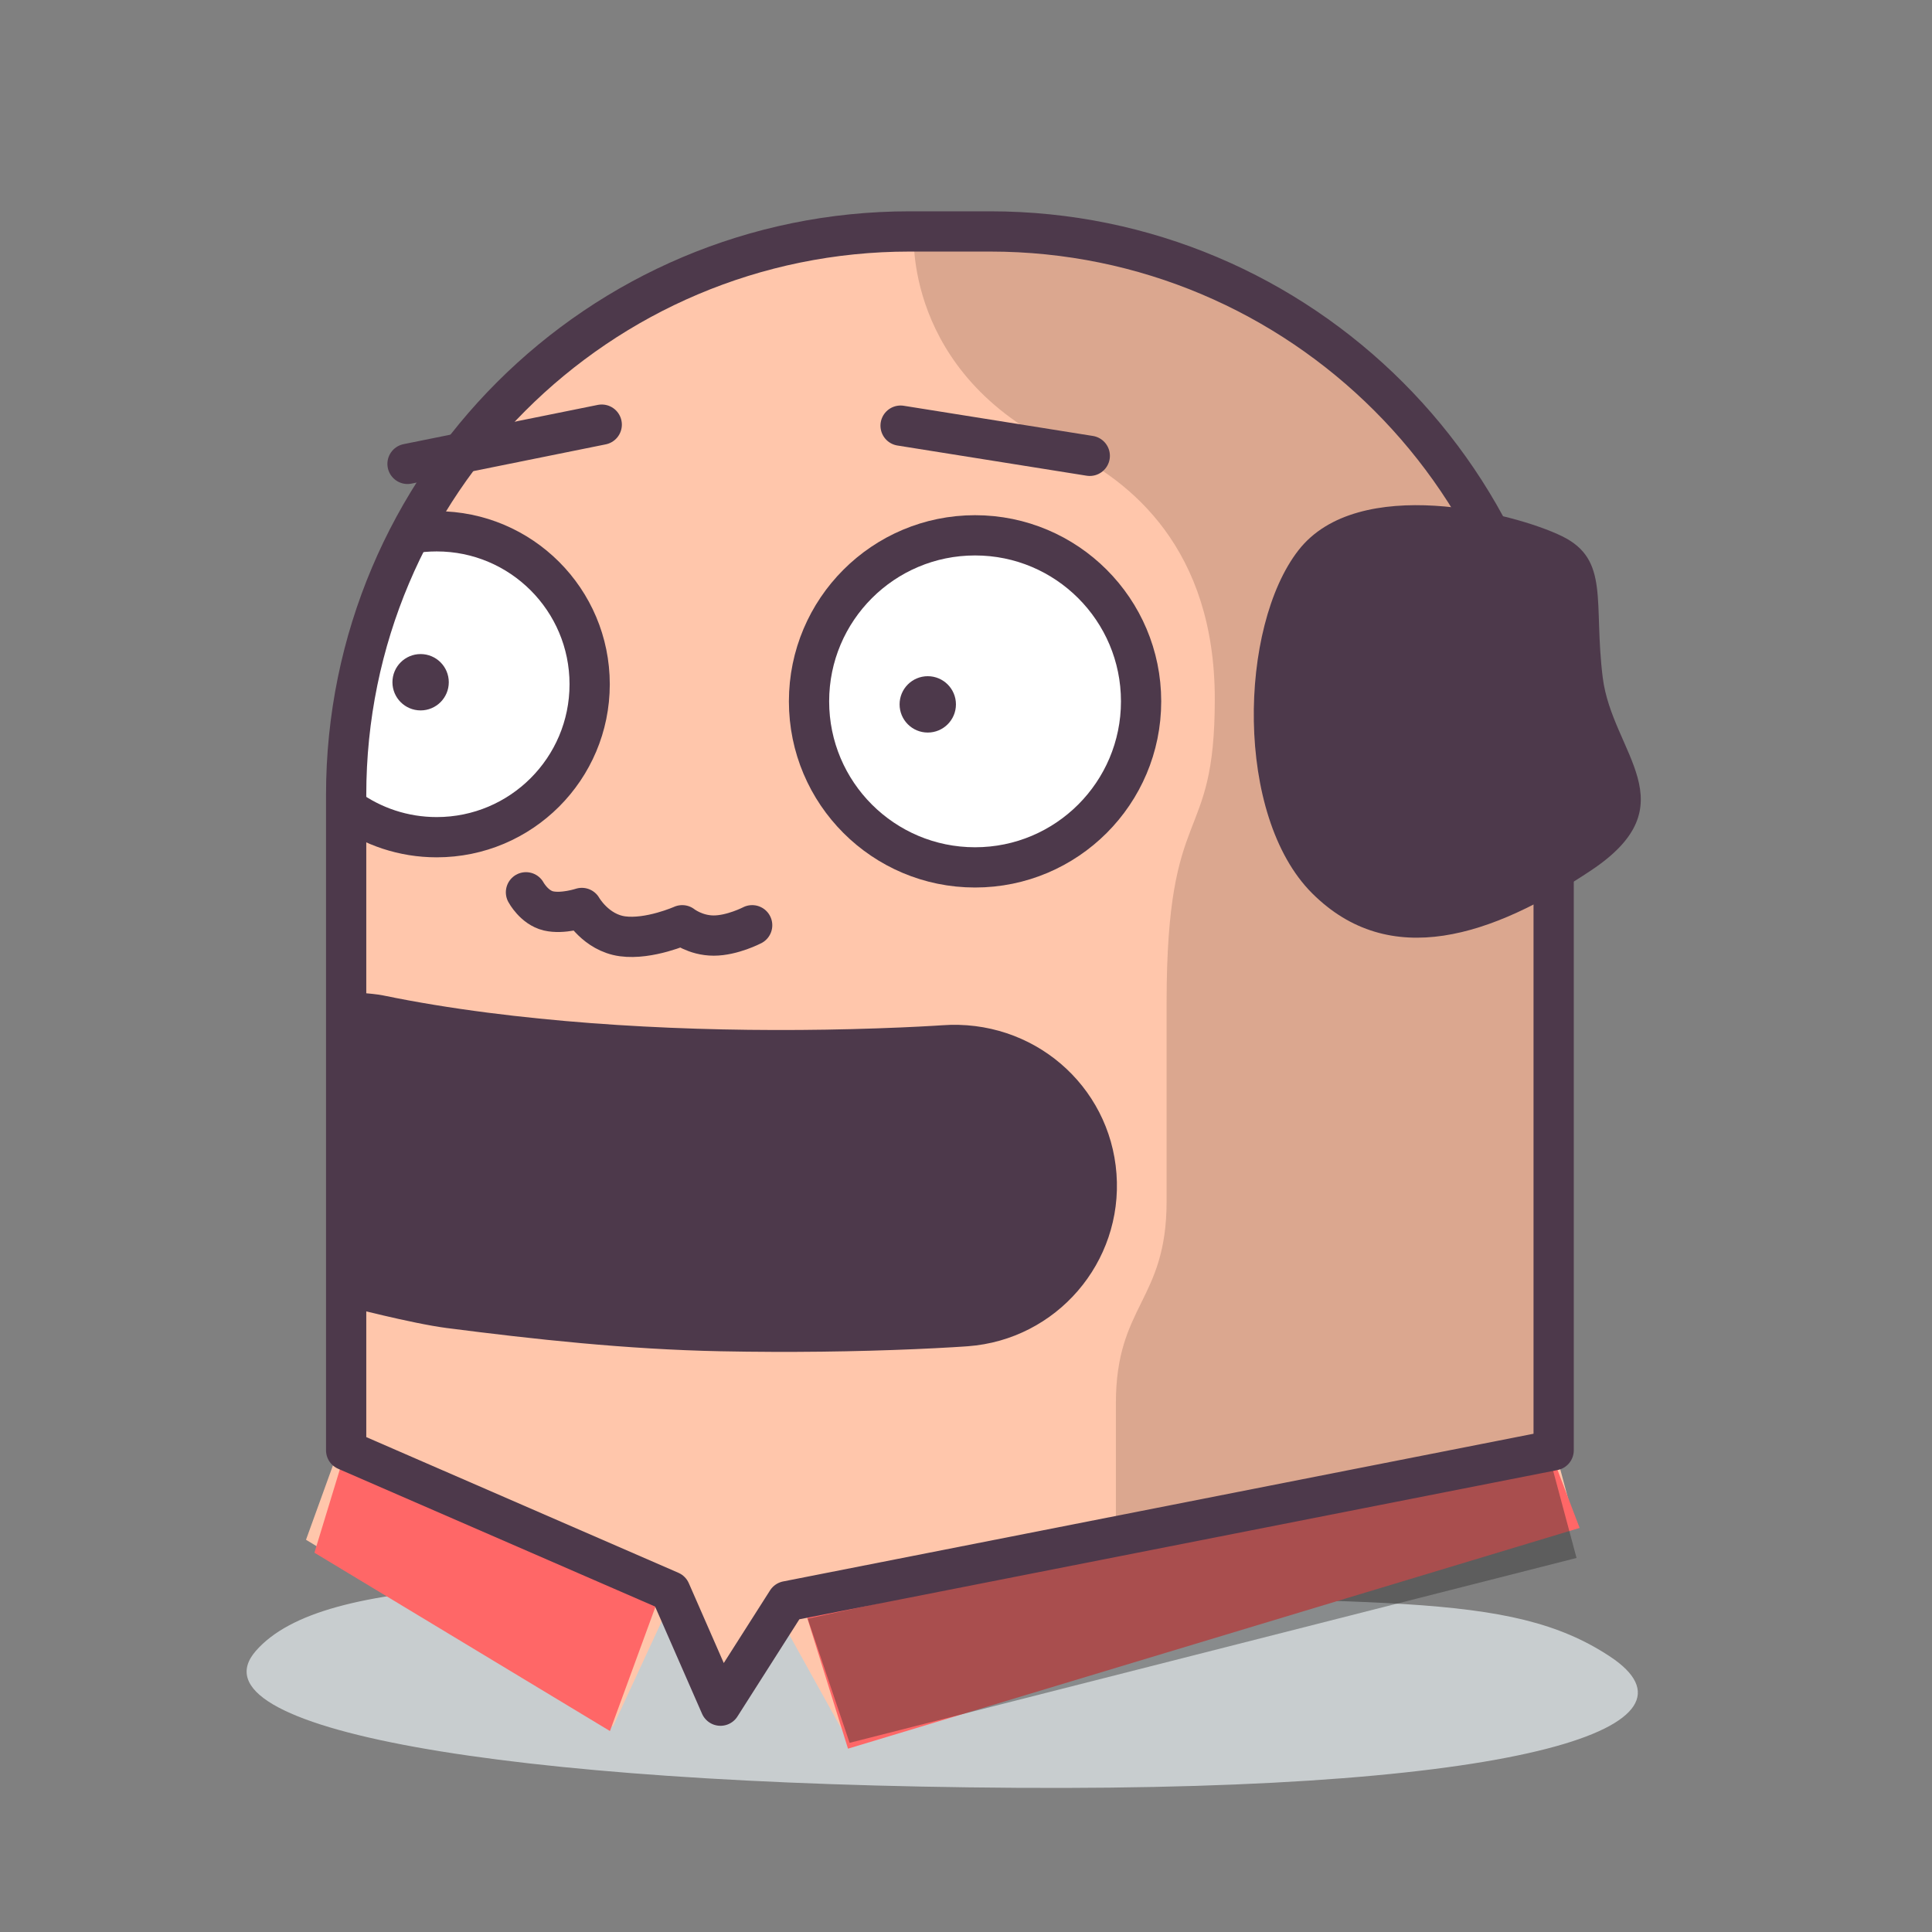 <?xml version="1.0" encoding="UTF-8" standalone="no"?>
<svg width="960px" height="960px" viewBox="0 0 960 960" version="1.1" xmlns="http://www.w3.org/2000/svg" xmlns:xlink="http://www.w3.org/1999/xlink">
    <rect x="0" y="0" width="960" height="960" fill="#808080" stroke="none"/>
    <!-- Generator: Sketch 39.1 (31720) - http://www.bohemiancoding.com/sketch -->
    <title>user-avatar</title>
    <desc>Created with Sketch.</desc>
    <defs>
        <path d="M481.963,687.081 C478.67,676.543 484.203,664.417 494.333,659.992 L631.667,600.008 C641.792,595.585 653.709,600.159 658.277,610.21 L671.723,639.79 C676.294,649.847 672.355,662.657 662.92,668.405 L523.08,753.595 C513.647,759.341 503.331,755.46 500.037,744.919 L481.963,687.081 Z" id="path-1"></path>
        <mask id="mask-2" maskContentUnits="userSpaceOnUse" maskUnits="objectBoundingBox" x="0" y="0" width="192.616" height="157.931" fill="white">
            <use xlink:href="#path-1"></use>
        </mask>
        <path d="M19.701,692.934 C16.408,682.396 22.515,672.073 33.333,669.879 L387.915,597.974 C398.736,595.779 411.402,602.065 416.205,612.014 L426.813,633.986 C431.616,643.935 426.939,654.578 416.348,657.764 L62.899,764.089 C52.317,767.272 41.069,761.312 37.775,750.772 L19.701,692.934 Z" id="path-3"></path>
        <mask id="mask-4" maskContentUnits="userSpaceOnUse" maskUnits="objectBoundingBox" x="0" y="0" width="409.892" height="167.409" fill="white">
            <use xlink:href="#path-3"></use>
        </mask>
    </defs>
    <g id="Illustrations-app" stroke="none" stroke-width="1" fill="none" fill-rule="evenodd">
        <g id="user-avatar">
            <path d="M506.757,887.039 C765.282,879.651 851.084,843.324 799.355,811.601 C747.626,779.879 683.773,790.341 478.323,790.341 C272.874,790.341 159.115,792.579 126.75,832.168 C94.384,871.757 248.231,894.428 506.757,887.039 Z" id="Shadow" fill="#C8CDCF" transform="translate(468.098, 838.558) rotate(2) translate(-468.098, -838.558) "></path>
            <g id="Fill" transform="translate(468.5, 492) scale(-1, 1) translate(-468.5, -492) translate(152, 115)">
                <path d="M632.946,650.099 L480.397,742.877 L452.756,683.153 L428.554,724.151 L395.734,692.033 L363.132,750.793 L2.081,643.668 L12.15,605.915 L12.15,266.603 C12.15,120.398 138.522,0 289.35,0 L339.75,0 C490.591,0 616.95,120.392 616.95,266.603 L616.95,605.915 L632.946,650.099 Z" id="Rectangle" fill="#FFC6AB"></path>
                <path d="M298.375,308.199 C345.112,308.199 383,271.76 383,226.81 C383,181.859 345.112,145.42 298.375,145.42 C251.638,145.42 213.75,181.859 213.75,226.81 C213.75,271.76 251.638,308.199 298.375,308.199 Z" id="Oval" fill="#FFFFFF"></path>
                <path d="M592.436,155.841 C585.103,153.618 577.298,152.42 569.203,152.42 C526.565,152.42 492,185.663 492,226.671 C492,267.679 526.565,300.922 569.203,300.922 L569.203,300.922 C588.709,300.922 606.526,293.964 620.117,282.488" id="Oval" fill="#FFFFFF"></path>
                <path d="M21,232.411 C21,232.411 67.976,84.297 136.694,40.207 C205.413,-3.883 330.891,0.093 330.891,0.093 C330.891,0.093 336.653,70.61 256.744,107.91 C222.818,123.746 181.378,157.993 181.378,232.411 C181.378,306.83 205.323,281.277 205.323,383.078 C205.323,408.003 205.323,432.333 205.323,481.928 C205.323,531.522 230.523,533.277 230.523,582.308 C230.523,631.339 230.523,643 230.523,643 L21,603.275 L21,232.411 Z" id="Rectangle-3" fill-opacity="0.7" fill="#CC9A83"></path>
                <polygon id="Rectangle-2" fill="#FF6767" points="457 677.073 614.263 609 628.765 656.532 481.919 745.145"></polygon>
                <polygon id="Rectangle-2" fill="#FF6767" points="13.201 609.8 386.384 680.953 363.634 753.9 0.096 644.224"></polygon>
                <polygon id="Rectangle-4" fill-opacity="0.401" fill="#292929" points="14.954 609.468 383.668 689.314 362.844 751.004 1.624 659.142"></polygon>
            </g>
            <g id="User" transform="translate(479, 497.5) scale(-1, 1) translate(-479, -497.5) translate(142, 115)">
                <path d="M482.9,675.677 L458,732.54 L424.934,680.624 L44,605.645 L44,279.997 C44,125.359 169.369,0 323.991,0 L364.009,0 C518.644,0 644,125.352 644,279.997 L644,605.645 L482.9,675.677 Z" id="Rectangle" stroke="#4D394B" stroke-width="20" stroke-linecap="round" stroke-linejoin="round"></path>
                <use id="Rectangle-5" stroke="#4D394B" mask="url(#mask-2)" stroke-width="40" stroke-linecap="round" stroke-linejoin="round" xlink:href="#path-1"></use>
                <use id="Rectangle-5" stroke="#4D394B" mask="url(#mask-4)" stroke-width="40" stroke-linecap="round" stroke-linejoin="round" transform="translate(223.755, 681.241) scale(-1, 1) translate(-223.755, -681.241) " xlink:href="#path-3"></use>
                <path d="M331.5,316 C377.063,316 414,279.063 414,233.5 C414,187.937 377.063,151 331.5,151 C285.937,151 249,187.937 249,233.5 C249,279.063 285.937,316 331.5,316 Z" id="Oval" stroke="#4D394B" stroke-width="20"></path>
                <path d="M611.965,150.102 C607.752,149.377 603.42,149 599,149 C557.026,149 523,183.026 523,225 C523,266.974 557.026,301 599,301 L599,301 C615.599,301 630.955,295.679 643.456,286.649" id="Oval" stroke="#4D394B" stroke-width="20"></path>
                <ellipse id="Oval-2" fill="#4D394B" cx="355" cy="235" rx="14" ry="14"></ellipse>
                <ellipse id="Oval-2" fill="#4D394B" cx="607" cy="224" rx="14" ry="14"></ellipse>
                <path d="M573.582,388.198 C506.204,396.866 433.445,398.318 368.191,395.526 C362.053,395.263 356.63,394.984 351.994,394.708 C350.42,394.614 349.07,394.529 347.954,394.454 C302.855,391.116 264.488,424.188 261.223,468.25 C257.957,512.312 291.028,550.679 335.09,553.944 C335.546,553.978 336.267,554.029 337.242,554.095 C338.754,554.196 340.502,554.307 342.479,554.425 C347.99,554.753 354.304,555.078 361.352,555.38 C390.597,556.631 423.286,557.125 457.999,556.433 C504.748,555.5 550.516,550.484 593.997,544.89 C611.4,542.651 644.582,533.955 644.582,533.955 L643.424,378 C643.424,378 631.535,378.405 625.519,379.645 C609.267,382.993 591.903,385.841 573.582,388.198 Z" id="Line" fill="#4D394B"></path>
                <g id="Group-2" transform="translate(307, 223.5) scale(-1, 1) translate(-307, -223.5) translate(0, 96)">
                    <path d="M245.5,0.5 L339.5,15.5" id="Line" stroke="#4D394B" stroke-width="20" stroke-linecap="round"></path>
                    <path d="M59.352,232.376 C59.352,232.376 63.389,239.922 70.492,241.614 C77.596,243.305 87.116,240.161 87.116,240.161 C87.116,240.161 94.017,252.438 107.315,254.241 C120.613,256.044 137,248.75 137,248.75 C137,248.75 143.391,253.878 152.64,253.878 C161.888,253.878 171.746,248.75 171.746,248.75" id="Line" stroke="#4D394B" stroke-width="20" stroke-linecap="round" stroke-linejoin="round"></path>
                    <path d="M0.5,19.5 L97,0" id="Line" stroke="#4D394B" stroke-width="20" stroke-linecap="round"></path>
                    <path d="M443.197,62.415 C472.822,24.371 550.423,43.791 574.232,55.475 C598.041,67.158 589.679,88.177 594.399,125.735 C599.12,163.293 637.788,188.706 588.6,221.495 C539.411,254.285 488.55,271.348 449.996,232.87 C411.442,194.393 413.573,100.458 443.197,62.415 Z" id="Rectangle-6" fill="#4D394B"></path>
                </g>
            </g>
        </g>
    </g>
</svg>
